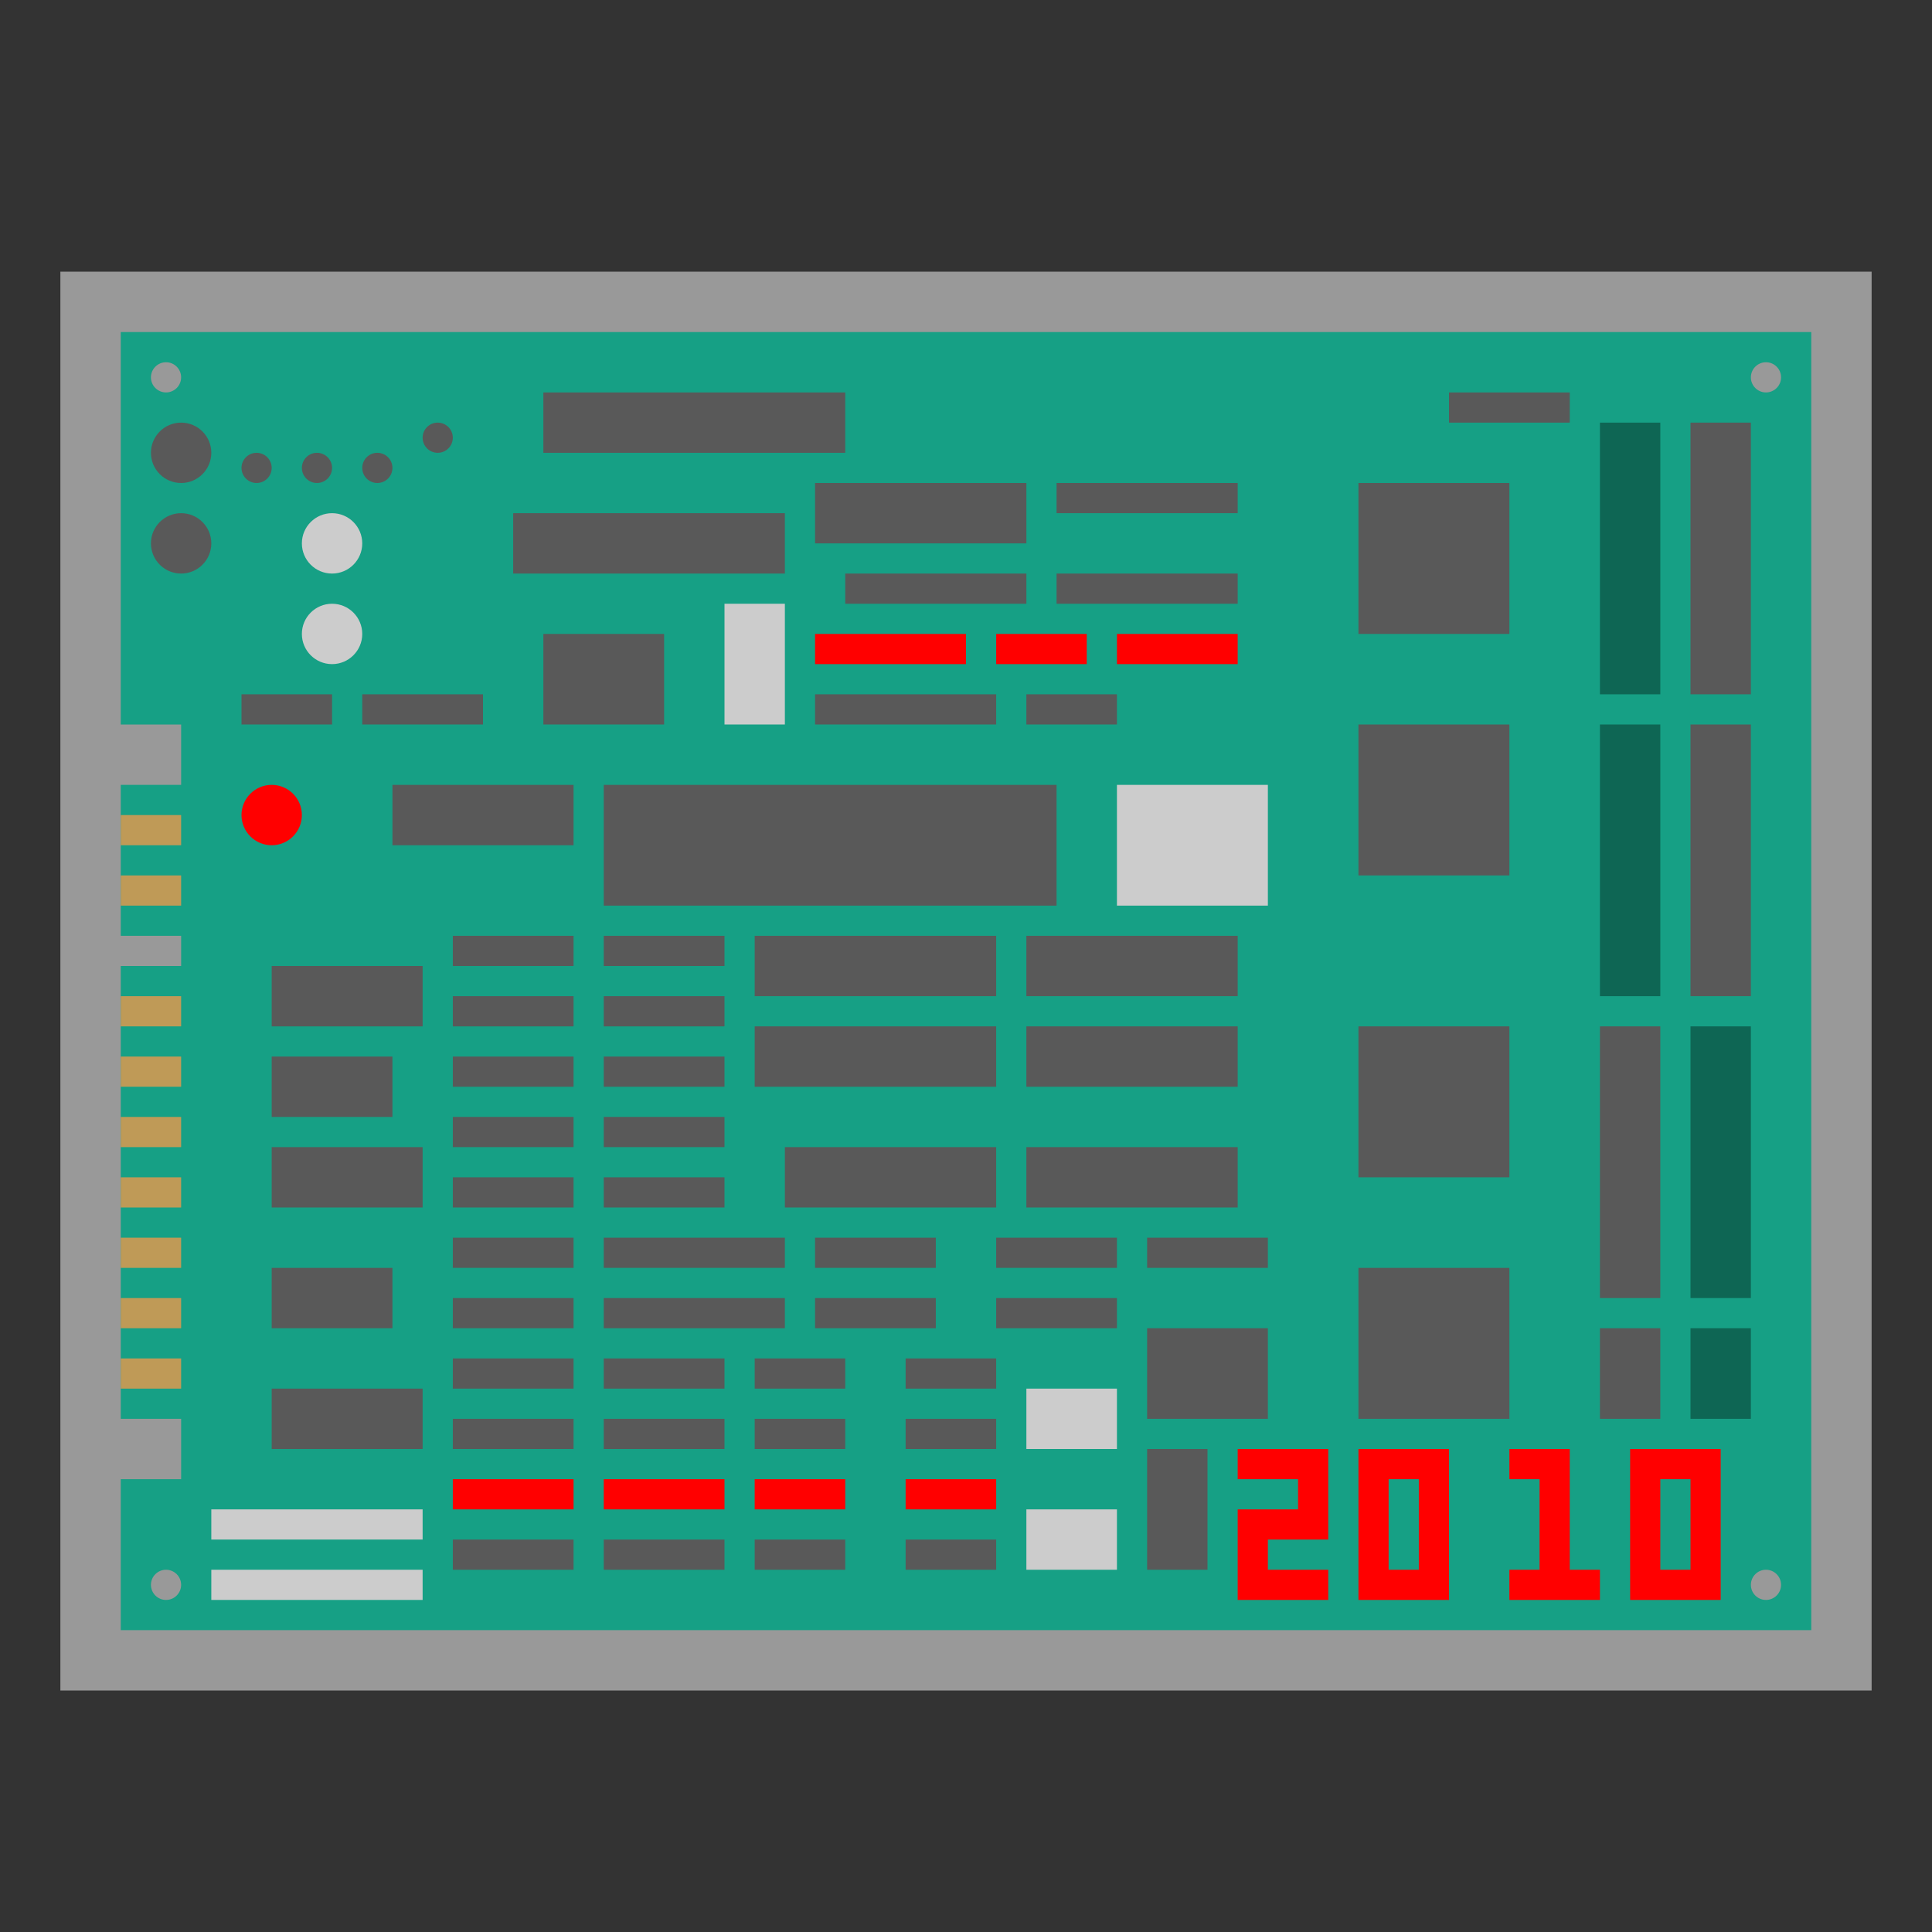 <?xml version="1.0" encoding="UTF-8" standalone="no"?>
<svg
   xmlns:dc="http://purl.org/dc/elements/1.1/"
   xmlns:cc="http://creativecommons.org/ns#"
   xmlns:rdf="http://www.w3.org/1999/02/22-rdf-syntax-ns#"
   xmlns:svg="http://www.w3.org/2000/svg"
   xmlns="http://www.w3.org/2000/svg"
   viewBox="0 0 320 320"
   height="320"
   width="320"
   xml:space="preserve"
   version="1.1"
   id="svg2"><rect x="0" y="0" width="320" height="320" fill="#333333" stroke="none"/><defs
     id="defs6"><clipPath
       id="clipPath16"
       clipPathUnits="userSpaceOnUse"><path
         id="path18"
         d="M 0,256 256,256 256,0 0,0 0,256 Z" /></clipPath><clipPath
       id="clipPath24"
       clipPathUnits="userSpaceOnUse"><path
         id="path26"
         d="M 8,220 248,220 248,32 8,32 8,220 Z" /></clipPath></defs><g
     transform="matrix(1.25,0,0,-1.25,0,320)"
     id="g10"><g
       id="g12"><g
         clip-path="url(#clipPath16)"
         id="g14"><g
           id="g20"><g
             id="g22" /><g
             id="g28"><g
               style="opacity:0.5"
               id="g30"
               clip-path="url(#clipPath24)"><g
                 id="g32"
                 transform="translate(248,220)"><path
                   id="path34"
                   style="fill:#ffffff;fill-opacity:1;fill-rule:nonzero;stroke:none"
                   d="m 0,0 -8,0 -224,0 -8,0 0,-8 0,-52 0,-8 0,-20 0,-8 0,-56 0,-8 0,-20 0,-8 8,0 8,0 8,0 208,0 8,0 0,8 0,120 0,4 0,48 0,8 z" /></g></g></g></g><g
           transform="translate(234,204)"
           id="g36"><path
             id="path38"
             style="fill:#16a085;fill-opacity:1;fill-rule:nonzero;stroke:none"
             d="M 0,0 C -1.104,0 -2,0.896 -2,2 -2,3.104 -1.104,4 0,4 1.104,4 2,3.104 2,2 2,0.896 1.104,0 0,0 m 0,-160 c -1.104,0 -2,0.896 -2,2 0,1.104 0.896,2 2,2 1.104,0 2,-0.896 2,-2 0,-1.104 -0.896,-2 -2,-2 M -212,0 c -1.104,0 -2,0.896 -2,2 0,1.104 0.896,2 2,2 1.104,0 2,-0.896 2,-2 0,-1.104 -0.896,-2 -2,-2 m 0,-160 c -1.104,0 -2,0.896 -2,2 0,1.104 0.896,2 2,2 1.104,0 2,-0.896 2,-2 0,-1.104 -0.896,-2 -2,-2 m -6,168 0,-52 8,0 0,-8 -8,0 0,-20 8,0 0,-4 -8,0 0,-60 8,0 0,-8 -8,0 0,-20 8,0 8,0 208,0 0,120 0,4 0,48 -224,0 z" /></g><path
           id="path40"
           style="fill:#595959;fill-opacity:1;fill-rule:nonzero;stroke:none"
           d="m 112,196 -40,0 0,8 40,0 0,-8 z" /><path
           id="path42"
           style="fill:#595959;fill-opacity:1;fill-rule:nonzero;stroke:none"
           d="m 104,180 -36,0 0,8 36,0 0,-8 z" /><path
           id="path44"
           style="fill:#595959;fill-opacity:1;fill-rule:nonzero;stroke:none"
           d="m 136,184 -28,0 0,8 28,0 0,-8 z" /><g
           transform="translate(28,196)"
           id="g46"><path
             id="path48"
             style="fill:#595959;fill-opacity:1;fill-rule:nonzero;stroke:none"
             d="m 0,0 c 0,-2.209 -1.791,-4 -4,-4 -2.209,0 -4,1.791 -4,4 0,2.209 1.791,4 4,4 2.209,0 4,-1.791 4,-4" /></g><g
           transform="translate(28,184)"
           id="g50"><path
             id="path52"
             style="fill:#595959;fill-opacity:1;fill-rule:nonzero;stroke:none"
             d="m 0,0 c 0,-2.209 -1.791,-4 -4,-4 -2.209,0 -4,1.791 -4,4 0,2.209 1.791,4 4,4 2.209,0 4,-1.791 4,-4" /></g><g
           transform="translate(48,184)"
           id="g54"><path
             id="path56"
             style="fill:#cccccc;fill-opacity:1;fill-rule:nonzero;stroke:none"
             d="m 0,0 c 0,-2.209 -1.791,-4 -4,-4 -2.209,0 -4,1.791 -4,4 0,2.209 1.791,4 4,4 2.209,0 4,-1.791 4,-4" /></g><g
           transform="translate(48,172)"
           id="g58"><path
             id="path60"
             style="fill:#cccccc;fill-opacity:1;fill-rule:nonzero;stroke:none"
             d="m 0,0 c 0,-2.209 -1.791,-4 -4,-4 -2.209,0 -4,1.791 -4,4 0,2.209 1.791,4 4,4 2.209,0 4,-1.791 4,-4" /></g><g
           transform="translate(36,194)"
           id="g62"><path
             id="path64"
             style="fill:#595959;fill-opacity:1;fill-rule:nonzero;stroke:none"
             d="m 0,0 c 0,-1.104 -0.896,-2 -2,-2 -1.104,0 -2,0.896 -2,2 0,1.104 0.896,2 2,2 1.104,0 2,-0.896 2,-2" /></g><g
           transform="translate(44,194)"
           id="g66"><path
             id="path68"
             style="fill:#595959;fill-opacity:1;fill-rule:nonzero;stroke:none"
             d="m 0,0 c 0,-1.104 -0.896,-2 -2,-2 -1.104,0 -2,0.896 -2,2 0,1.104 0.896,2 2,2 1.104,0 2,-0.896 2,-2" /></g><g
           transform="translate(52,194)"
           id="g70"><path
             id="path72"
             style="fill:#595959;fill-opacity:1;fill-rule:nonzero;stroke:none"
             d="m 0,0 c 0,-1.104 -0.896,-2 -2,-2 -1.104,0 -2,0.896 -2,2 0,1.104 0.896,2 2,2 1.104,0 2,-0.896 2,-2" /></g><g
           transform="translate(60,198)"
           id="g74"><path
             id="path76"
             style="fill:#595959;fill-opacity:1;fill-rule:nonzero;stroke:none"
             d="m 0,0 c 0,-1.104 -0.896,-2 -2,-2 -1.104,0 -2,0.896 -2,2 0,1.104 0.896,2 2,2 1.104,0 2,-0.896 2,-2" /></g><path
           id="path78"
           style="fill:#595959;fill-opacity:1;fill-rule:nonzero;stroke:none"
           d="m 164,188 -24,0 0,4 24,0 0,-4 z" /><path
           id="path80"
           style="fill:#595959;fill-opacity:1;fill-rule:nonzero;stroke:none"
           d="m 164,176 -24,0 0,4 24,0 0,-4 z" /><path
           id="path82"
           style="fill:#595959;fill-opacity:1;fill-rule:nonzero;stroke:none"
           d="m 136,176 -24,0 0,4 24,0 0,-4 z" /><path
           id="path84"
           style="fill:#ff0000;fill-opacity:1;fill-rule:nonzero;stroke:none"
           d="m 128,168 -20,0 0,4 20,0 0,-4 z" /><path
           id="path86"
           style="fill:#ff0000;fill-opacity:1;fill-rule:nonzero;stroke:none"
           d="m 144,168 -12,0 0,4 12,0 0,-4 z" /><path
           id="path88"
           style="fill:#ff0000;fill-opacity:1;fill-rule:nonzero;stroke:none"
           d="m 164,168 -16,0 0,4 16,0 0,-4 z" /><path
           id="path90"
           style="fill:#595959;fill-opacity:1;fill-rule:nonzero;stroke:none"
           d="m 132,160 -24,0 0,4 24,0 0,-4 z" /><path
           id="path92"
           style="fill:#595959;fill-opacity:1;fill-rule:nonzero;stroke:none"
           d="m 148,160 -12,0 0,4 12,0 0,-4 z" /><path
           id="path94"
           style="fill:#595959;fill-opacity:1;fill-rule:nonzero;stroke:none"
           d="m 64,160 -16,0 0,4 16,0 0,-4 z" /><path
           id="path96"
           style="fill:#595959;fill-opacity:1;fill-rule:nonzero;stroke:none"
           d="m 44,160 -12,0 0,4 12,0 0,-4 z" /><path
           id="path98"
           style="fill:#595959;fill-opacity:1;fill-rule:nonzero;stroke:none"
           d="m 76,144 -24,0 0,8 24,0 0,-8 z" /><path
           id="path100"
           style="fill:#595959;fill-opacity:1;fill-rule:nonzero;stroke:none"
           d="m 140,136 -60,0 0,16 60,0 0,-16 z" /><path
           id="path102"
           style="fill:#595959;fill-opacity:1;fill-rule:nonzero;stroke:none"
           d="m 88,160 -16,0 0,12 16,0 0,-12 z" /><path
           id="path104"
           style="fill:#cccccc;fill-opacity:1;fill-rule:nonzero;stroke:none"
           d="m 104,160 -8,0 0,16 8,0 0,-16 z" /><path
           id="path106"
           style="fill:#595959;fill-opacity:1;fill-rule:nonzero;stroke:none"
           d="m 200,172 -20,0 0,20 20,0 0,-20 z" /><path
           id="path108"
           style="fill:#595959;fill-opacity:1;fill-rule:nonzero;stroke:none"
           d="m 200,140 -20,0 0,20 20,0 0,-20 z" /><path
           id="path110"
           style="fill:#595959;fill-opacity:1;fill-rule:nonzero;stroke:none"
           d="m 200,100 -20,0 0,20 20,0 0,-20 z" /><path
           id="path112"
           style="fill:#595959;fill-opacity:1;fill-rule:nonzero;stroke:none"
           d="m 200,68 -20,0 0,20 20,0 0,-20 z" /><path
           id="path114"
           style="fill:#595959;fill-opacity:1;fill-rule:nonzero;stroke:none"
           d="m 132,124 -32,0 0,8 32,0 0,-8 z" /><path
           id="path116"
           style="fill:#595959;fill-opacity:1;fill-rule:nonzero;stroke:none"
           d="m 164,124 -28,0 0,8 28,0 0,-8 z" /><path
           id="path118"
           style="fill:#595959;fill-opacity:1;fill-rule:nonzero;stroke:none"
           d="m 132,112 -32,0 0,8 32,0 0,-8 z" /><path
           id="path120"
           style="fill:#595959;fill-opacity:1;fill-rule:nonzero;stroke:none"
           d="m 164,112 -28,0 0,8 28,0 0,-8 z" /><path
           id="path122"
           style="fill:#595959;fill-opacity:1;fill-rule:nonzero;stroke:none"
           d="m 132,96 -28,0 0,8 28,0 0,-8 z" /><path
           id="path124"
           style="fill:#595959;fill-opacity:1;fill-rule:nonzero;stroke:none"
           d="m 164,96 -28,0 0,8 28,0 0,-8 z" /><path
           id="path126"
           style="fill:#595959;fill-opacity:1;fill-rule:nonzero;stroke:none"
           d="m 220,84 -8,0 0,36 8,0 0,-36 z" /><path
           id="path128"
           style="fill:#595959;fill-opacity:1;fill-rule:nonzero;stroke:none"
           d="m 220,68 -8,0 0,12 8,0 0,-12 z" /><path
           id="path130"
           style="fill:#595959;fill-opacity:1;fill-rule:nonzero;stroke:none"
           d="m 232,124 -8,0 0,36 8,0 0,-36 z" /><path
           id="path132"
           style="fill:#595959;fill-opacity:1;fill-rule:nonzero;stroke:none"
           d="m 232,164 -8,0 0,36 8,0 0,-36 z" /><path
           id="path134"
           style="fill:#595959;fill-opacity:1;fill-rule:nonzero;stroke:none"
           d="m 208,200 -16,0 0,4 16,0 0,-4 z" /><path
           id="path136"
           style="fill:#595959;fill-opacity:1;fill-rule:nonzero;stroke:none"
           d="m 56,120 -20,0 0,8 20,0 0,-8 z" /><path
           id="path138"
           style="fill:#595959;fill-opacity:1;fill-rule:nonzero;stroke:none"
           d="m 56,96 -20,0 0,8 20,0 0,-8 z" /><path
           id="path140"
           style="fill:#595959;fill-opacity:1;fill-rule:nonzero;stroke:none"
           d="m 56,64 -20,0 0,8 20,0 0,-8 z" /><path
           id="path142"
           style="fill:#cccccc;fill-opacity:1;fill-rule:nonzero;stroke:none"
           d="m 56,52 -28,0 0,4 28,0 0,-4 z" /><path
           id="path144"
           style="fill:#cccccc;fill-opacity:1;fill-rule:nonzero;stroke:none"
           d="m 56,44 -28,0 0,4 28,0 0,-4 z" /><path
           id="path146"
           style="fill:#595959;fill-opacity:1;fill-rule:nonzero;stroke:none"
           d="m 76,128 -16,0 0,4 16,0 0,-4 z" /><path
           id="path148"
           style="fill:#595959;fill-opacity:1;fill-rule:nonzero;stroke:none"
           d="m 96,128 -16,0 0,4 16,0 0,-4 z" /><path
           id="path150"
           style="fill:#595959;fill-opacity:1;fill-rule:nonzero;stroke:none"
           d="m 76,120 -16,0 0,4 16,0 0,-4 z" /><path
           id="path152"
           style="fill:#595959;fill-opacity:1;fill-rule:nonzero;stroke:none"
           d="m 96,120 -16,0 0,4 16,0 0,-4 z" /><path
           id="path154"
           style="fill:#595959;fill-opacity:1;fill-rule:nonzero;stroke:none"
           d="m 76,112 -16,0 0,4 16,0 0,-4 z" /><path
           id="path156"
           style="fill:#595959;fill-opacity:1;fill-rule:nonzero;stroke:none"
           d="m 96,112 -16,0 0,4 16,0 0,-4 z" /><path
           id="path158"
           style="fill:#595959;fill-opacity:1;fill-rule:nonzero;stroke:none"
           d="m 76,104 -16,0 0,4 16,0 0,-4 z" /><path
           id="path160"
           style="fill:#595959;fill-opacity:1;fill-rule:nonzero;stroke:none"
           d="m 96,104 -16,0 0,4 16,0 0,-4 z" /><path
           id="path162"
           style="fill:#595959;fill-opacity:1;fill-rule:nonzero;stroke:none"
           d="m 76,96 -16,0 0,4 16,0 0,-4 z" /><path
           id="path164"
           style="fill:#595959;fill-opacity:1;fill-rule:nonzero;stroke:none"
           d="m 96,96 -16,0 0,4 16,0 0,-4 z" /><path
           id="path166"
           style="fill:#595959;fill-opacity:1;fill-rule:nonzero;stroke:none"
           d="m 76,88 -16,0 0,4 16,0 0,-4 z" /><path
           id="path168"
           style="fill:#595959;fill-opacity:1;fill-rule:nonzero;stroke:none"
           d="m 104,88 -24,0 0,4 24,0 0,-4 z" /><path
           id="path170"
           style="fill:#595959;fill-opacity:1;fill-rule:nonzero;stroke:none"
           d="m 76,80 -16,0 0,4 16,0 0,-4 z" /><path
           id="path172"
           style="fill:#595959;fill-opacity:1;fill-rule:nonzero;stroke:none"
           d="m 76,72 -16,0 0,4 16,0 0,-4 z" /><path
           id="path174"
           style="fill:#595959;fill-opacity:1;fill-rule:nonzero;stroke:none"
           d="m 76,64 -16,0 0,4 16,0 0,-4 z" /><path
           id="path176"
           style="fill:#ff0000;fill-opacity:1;fill-rule:nonzero;stroke:none"
           d="m 76,56 -16,0 0,4 16,0 0,-4 z" /><path
           id="path178"
           style="fill:#595959;fill-opacity:1;fill-rule:nonzero;stroke:none"
           d="m 76,48 -16,0 0,4 16,0 0,-4 z" /><path
           id="path180"
           style="fill:#595959;fill-opacity:1;fill-rule:nonzero;stroke:none"
           d="m 96,72 -16,0 0,4 16,0 0,-4 z" /><path
           id="path182"
           style="fill:#595959;fill-opacity:1;fill-rule:nonzero;stroke:none"
           d="m 96,64 -16,0 0,4 16,0 0,-4 z" /><path
           id="path184"
           style="fill:#ff0000;fill-opacity:1;fill-rule:nonzero;stroke:none"
           d="m 96,56 -16,0 0,4 16,0 0,-4 z" /><path
           id="path186"
           style="fill:#595959;fill-opacity:1;fill-rule:nonzero;stroke:none"
           d="m 96,48 -16,0 0,4 16,0 0,-4 z" /><path
           id="path188"
           style="fill:#595959;fill-opacity:1;fill-rule:nonzero;stroke:none"
           d="m 112,72 -12,0 0,4 12,0 0,-4 z" /><path
           id="path190"
           style="fill:#595959;fill-opacity:1;fill-rule:nonzero;stroke:none"
           d="m 112,64 -12,0 0,4 12,0 0,-4 z" /><path
           id="path192"
           style="fill:#ff0000;fill-opacity:1;fill-rule:nonzero;stroke:none"
           d="m 112,56 -12,0 0,4 12,0 0,-4 z" /><path
           id="path194"
           style="fill:#595959;fill-opacity:1;fill-rule:nonzero;stroke:none"
           d="m 112,48 -12,0 0,4 12,0 0,-4 z" /><path
           id="path196"
           style="fill:#595959;fill-opacity:1;fill-rule:nonzero;stroke:none"
           d="m 132,72 -12,0 0,4 12,0 0,-4 z" /><path
           id="path198"
           style="fill:#595959;fill-opacity:1;fill-rule:nonzero;stroke:none"
           d="m 132,64 -12,0 0,4 12,0 0,-4 z" /><path
           id="path200"
           style="fill:#ff0000;fill-opacity:1;fill-rule:nonzero;stroke:none"
           d="m 132,56 -12,0 0,4 12,0 0,-4 z" /><path
           id="path202"
           style="fill:#595959;fill-opacity:1;fill-rule:nonzero;stroke:none"
           d="m 132,48 -12,0 0,4 12,0 0,-4 z" /><path
           id="path204"
           style="fill:#595959;fill-opacity:1;fill-rule:nonzero;stroke:none"
           d="m 104,80 -24,0 0,4 24,0 0,-4 z" /><path
           id="path206"
           style="fill:#595959;fill-opacity:1;fill-rule:nonzero;stroke:none"
           d="m 124,88 -16,0 0,4 16,0 0,-4 z" /><path
           id="path208"
           style="fill:#595959;fill-opacity:1;fill-rule:nonzero;stroke:none"
           d="m 124,80 -16,0 0,4 16,0 0,-4 z" /><path
           id="path210"
           style="fill:#595959;fill-opacity:1;fill-rule:nonzero;stroke:none"
           d="m 148,88 -16,0 0,4 16,0 0,-4 z" /><path
           id="path212"
           style="fill:#595959;fill-opacity:1;fill-rule:nonzero;stroke:none"
           d="m 148,80 -16,0 0,4 16,0 0,-4 z" /><path
           id="path214"
           style="fill:#595959;fill-opacity:1;fill-rule:nonzero;stroke:none"
           d="m 168,88 -16,0 0,4 16,0 0,-4 z" /><path
           id="path216"
           style="fill:#595959;fill-opacity:1;fill-rule:nonzero;stroke:none"
           d="m 168,68 -16,0 0,12 16,0 0,-12 z" /><path
           id="path218"
           style="fill:#cccccc;fill-opacity:1;fill-rule:nonzero;stroke:none"
           d="m 148,64 -12,0 0,8 12,0 0,-8 z" /><path
           id="path220"
           style="fill:#cccccc;fill-opacity:1;fill-rule:nonzero;stroke:none"
           d="m 148,48 -12,0 0,8 12,0 0,-8 z" /><g
           transform="translate(164,60)"
           id="g222"><path
             id="path224"
             style="fill:#ff0000;fill-opacity:1;fill-rule:nonzero;stroke:none"
             d="m 0,0 8,0 0,-4 -8,0 0,-4 0,-8 4,0 8,0 0,4 -8,0 0,4 4,0 4,0 0,8 0,4 L 0,4 0,0 Z" /></g><path
           id="path226"
           style="fill:#ff0000;fill-opacity:1;fill-rule:nonzero;stroke:none"
           d="m 188,48 -4,0 0,12 4,0 0,-12 z m -4,16 -4,0 0,-20 4,0 4,0 4,0 0,20 -4,0 -4,0 z" /><path
           id="path228"
           style="fill:#ff0000;fill-opacity:1;fill-rule:nonzero;stroke:none"
           d="m 224,48 -4,0 0,12 4,0 0,-12 z m -8,16 0,-4 0,-16 4,0 8,0 0,4 0,12 0,4 -12,0 z" /><g
           transform="translate(208,48)"
           id="g230"><path
             id="path232"
             style="fill:#ff0000;fill-opacity:1;fill-rule:nonzero;stroke:none"
             d="m 0,0 0,12 0,4 -4,0 -4,0 0,-4 4,0 0,-12 -4,0 0,-4 4,0 4,0 4,0 0,4 -4,0 z" /></g><path
           id="path234"
           style="fill:#595959;fill-opacity:1;fill-rule:nonzero;stroke:none"
           d="m 160,48 -8,0 0,16 8,0 0,-16 z" /><path
           id="path236"
           style="fill:#595959;fill-opacity:1;fill-rule:nonzero;stroke:none"
           d="m 52,80 -16,0 0,8 16,0 0,-8 z" /><path
           id="path238"
           style="fill:#595959;fill-opacity:1;fill-rule:nonzero;stroke:none"
           d="m 52,108 -16,0 0,8 16,0 0,-8 z" /><g
           transform="translate(40,148)"
           id="g240"><path
             id="path242"
             style="fill:#ff0000;fill-opacity:1;fill-rule:nonzero;stroke:none"
             d="m 0,0 c 0,-2.209 -1.791,-4 -4,-4 -2.209,0 -4,1.791 -4,4 0,2.209 1.791,4 4,4 2.209,0 4,-1.791 4,-4" /></g><path
           id="path244"
           style="fill:#0e6654;fill-opacity:1;fill-rule:nonzero;stroke:none"
           d="m 220,164 -8,0 0,36 8,0 0,-36 z" /><path
           id="path246"
           style="fill:#0e6654;fill-opacity:1;fill-rule:nonzero;stroke:none"
           d="m 220,124 -8,0 0,36 8,0 0,-36 z" /><path
           id="path248"
           style="fill:#0e6654;fill-opacity:1;fill-rule:nonzero;stroke:none"
           d="m 232,84 -8,0 0,36 8,0 0,-36 z" /><path
           id="path250"
           style="fill:#0e6654;fill-opacity:1;fill-rule:nonzero;stroke:none"
           d="m 232,68 -8,0 0,12 8,0 0,-12 z" /><path
           id="path252"
           style="fill:#cccccc;fill-opacity:1;fill-rule:nonzero;stroke:none"
           d="m 168,136 -20,0 0,16 20,0 0,-16 z" /><path
           id="path254"
           style="fill:#bf9a57;fill-opacity:1;fill-rule:nonzero;stroke:none"
           d="m 24,144 -8,0 0,4 8,0 0,-4 z" /><path
           id="path256"
           style="fill:#bf9a57;fill-opacity:1;fill-rule:nonzero;stroke:none"
           d="m 24,136 -8,0 0,4 8,0 0,-4 z" /><path
           id="path258"
           style="fill:#bf9a57;fill-opacity:1;fill-rule:nonzero;stroke:none"
           d="m 24,120 -8,0 0,4 8,0 0,-4 z" /><path
           id="path260"
           style="fill:#bf9a57;fill-opacity:1;fill-rule:nonzero;stroke:none"
           d="m 24,112 -8,0 0,4 8,0 0,-4 z" /><path
           id="path262"
           style="fill:#bf9a57;fill-opacity:1;fill-rule:nonzero;stroke:none"
           d="m 24,104 -8,0 0,4 8,0 0,-4 z" /><path
           id="path264"
           style="fill:#bf9a57;fill-opacity:1;fill-rule:nonzero;stroke:none"
           d="m 24,96 -8,0 0,4 8,0 0,-4 z" /><path
           id="path266"
           style="fill:#bf9a57;fill-opacity:1;fill-rule:nonzero;stroke:none"
           d="m 24,88 -8,0 0,4 8,0 0,-4 z" /><path
           id="path268"
           style="fill:#bf9a57;fill-opacity:1;fill-rule:nonzero;stroke:none"
           d="m 24,80 -8,0 0,4 8,0 0,-4 z" /><path
           id="path270"
           style="fill:#bf9a57;fill-opacity:1;fill-rule:nonzero;stroke:none"
           d="m 24,72 -8,0 0,4 8,0 0,-4 z" /></g></g></g></svg>